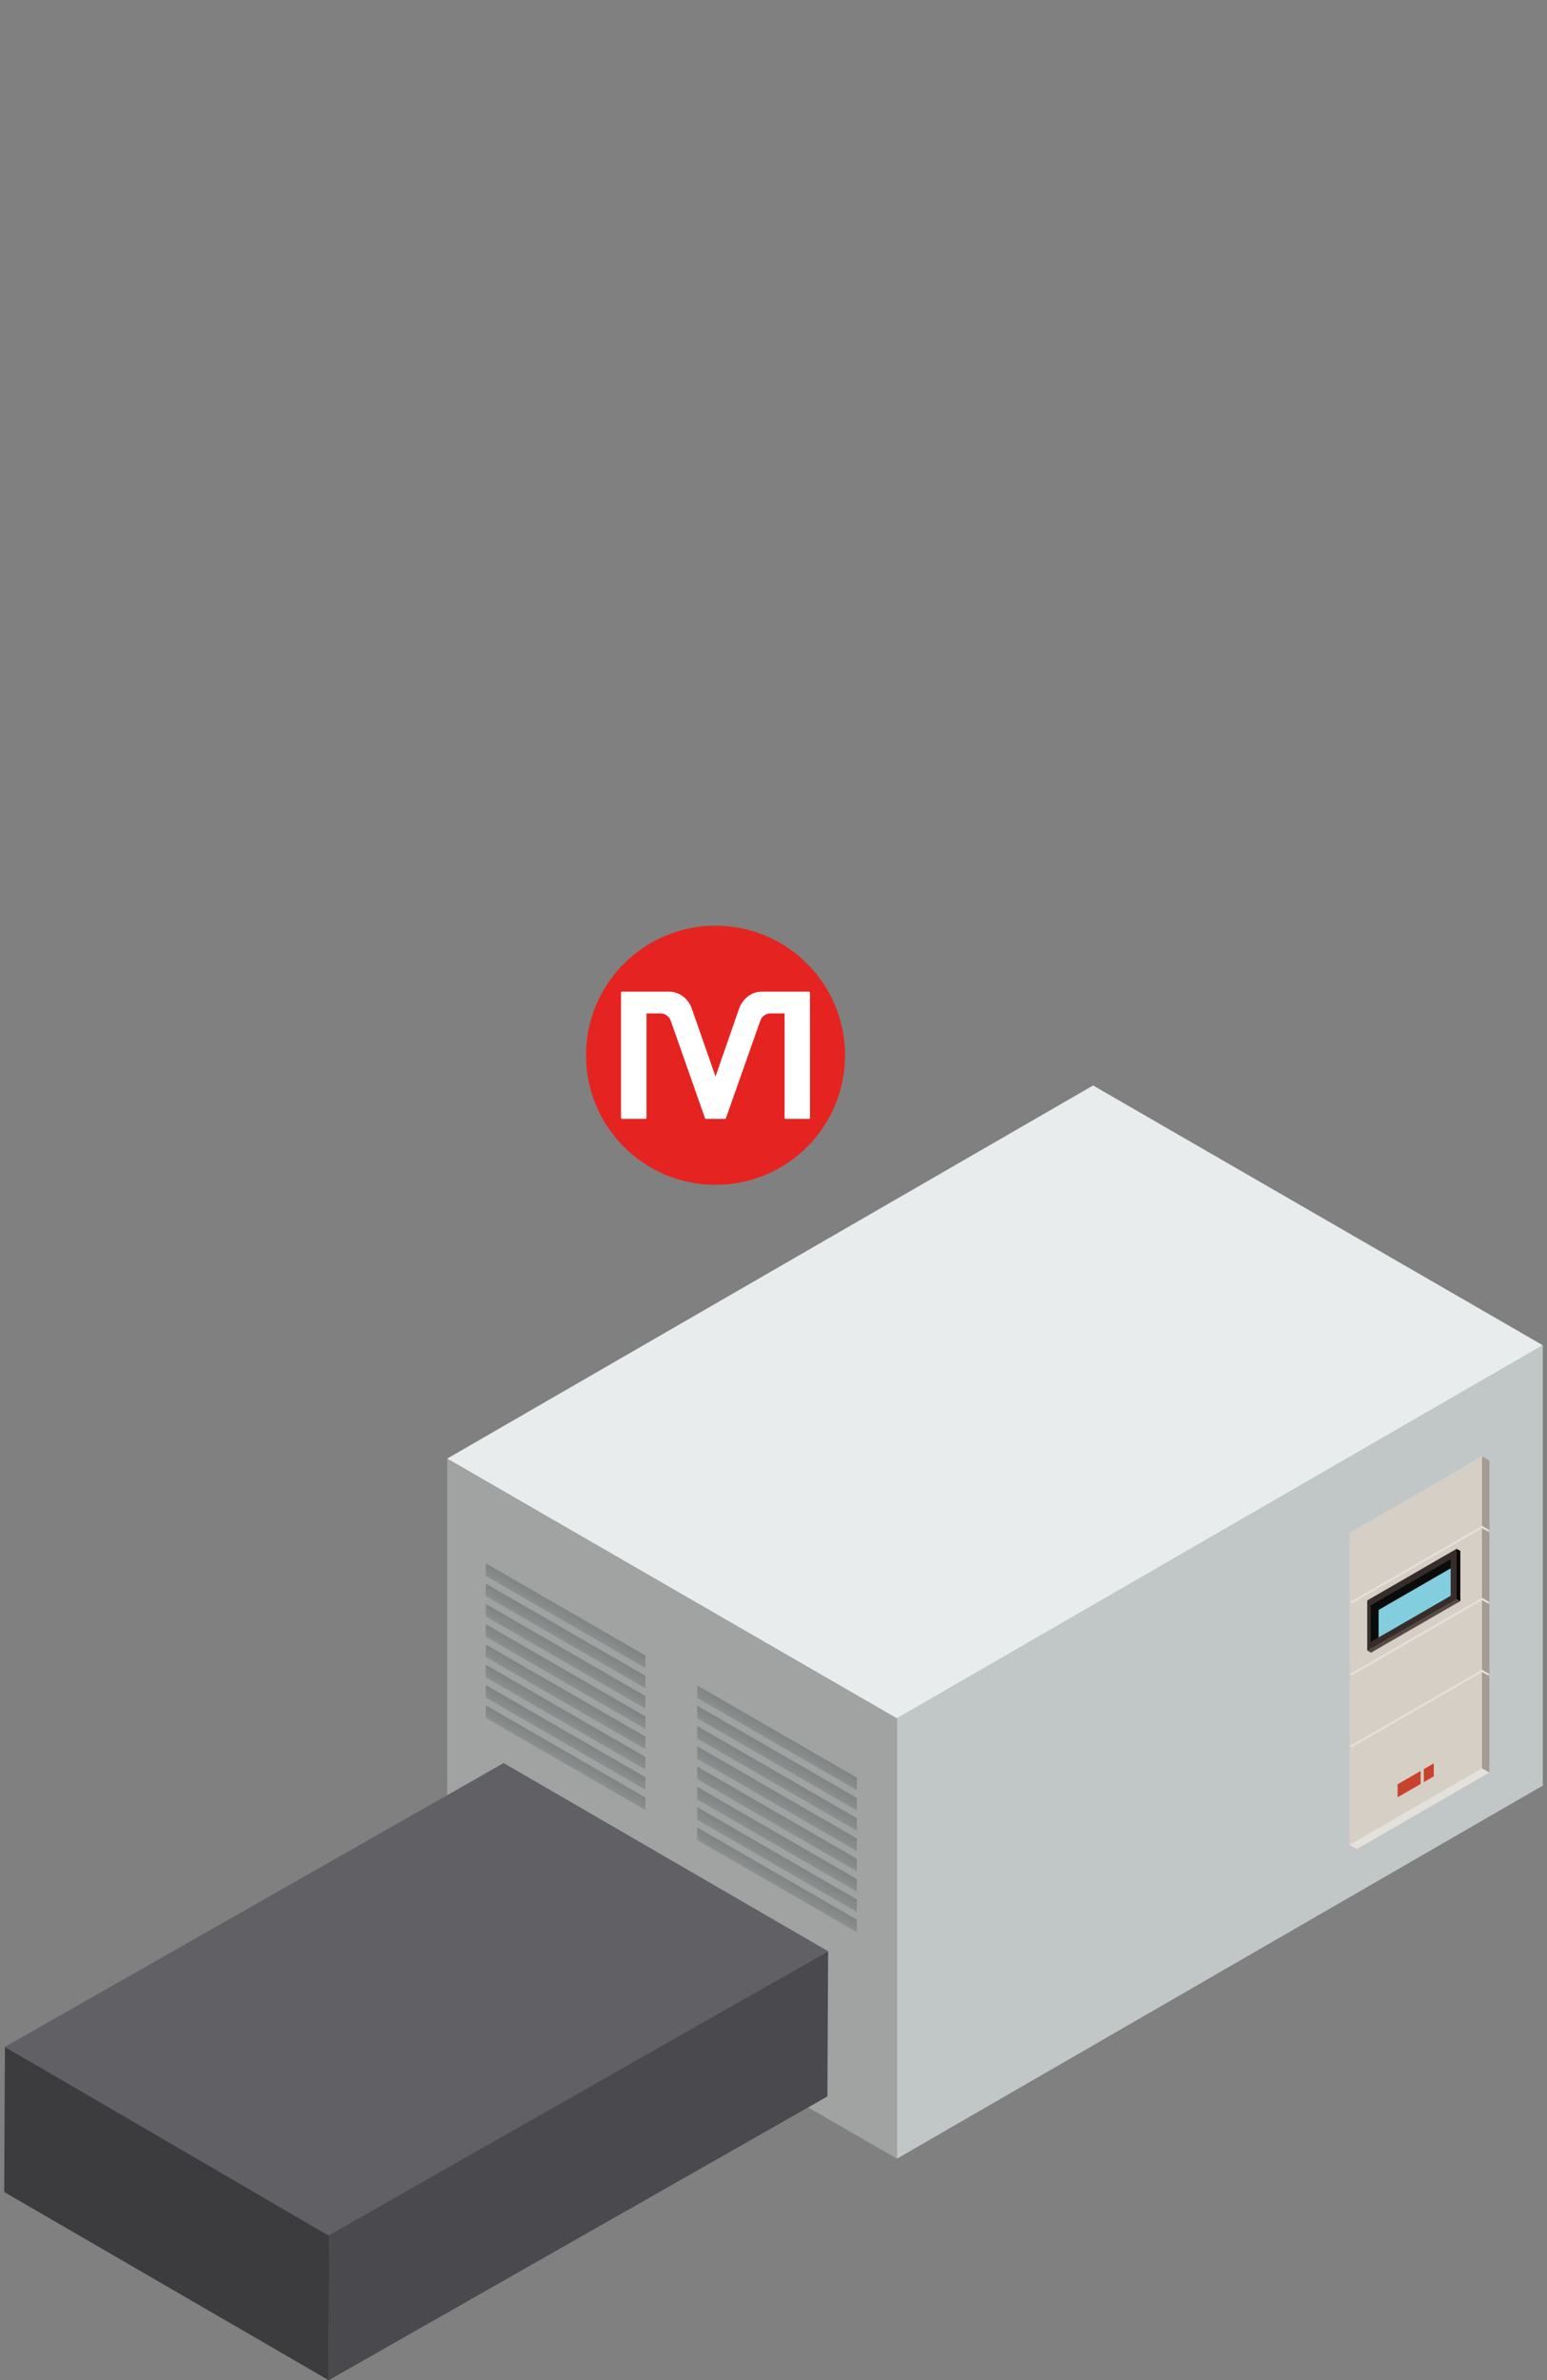 <svg xmlns="http://www.w3.org/2000/svg" xmlns:xlink="http://www.w3.org/1999/xlink" viewBox="0 0 390.182 600"><rect x="0" y="0" width="390.182" height="600" fill="#808080" stroke="none"/><defs><style>.cls-1{fill:#a0a3a2;}.cls-2{fill:#c1c6c7;}.cls-3{fill:#e9eced;}.cls-10,.cls-11,.cls-12,.cls-13,.cls-14,.cls-15,.cls-16,.cls-17,.cls-18,.cls-19,.cls-4,.cls-5,.cls-6,.cls-7,.cls-8,.cls-9{opacity:0.4;}.cls-4{fill:url(#linear-gradient);}.cls-5{fill:url(#linear-gradient-2);}.cls-6{fill:url(#linear-gradient-3);}.cls-7{fill:url(#linear-gradient-4);}.cls-8{fill:url(#linear-gradient-5);}.cls-9{fill:url(#linear-gradient-6);}.cls-10{fill:url(#linear-gradient-7);}.cls-11{fill:url(#linear-gradient-8);}.cls-12{fill:url(#linear-gradient-9);}.cls-13{fill:url(#linear-gradient-10);}.cls-14{fill:url(#linear-gradient-11);}.cls-15{fill:url(#linear-gradient-12);}.cls-16{fill:url(#linear-gradient-13);}.cls-17{fill:url(#linear-gradient-14);}.cls-18{fill:url(#linear-gradient-15);}.cls-19{fill:url(#linear-gradient-16);}.cls-20{fill:#3c3c3f;}.cls-21{fill:#606065;}.cls-22{fill:#49494e;}.cls-23{fill:#e4e0dc;}.cls-24{fill:#a39c94;}.cls-25{fill:#d6cfc5;}.cls-26{fill:#584a44;}.cls-27{fill:#090909;}.cls-28{fill:#362d2a;}.cls-29{fill:#0a0b0b;}.cls-30{fill:#82cdde;}.cls-31{fill:#c8432f;}.cls-32{fill:#e52421;}.cls-33{fill:#fff;}</style><linearGradient id="linear-gradient" x1="143.325" y1="406.084" x2="141.958" y2="408.451" gradientUnits="userSpaceOnUse"><stop offset="0" stop-color="#505557"/><stop offset="1" stop-color="#6b6f70"/></linearGradient><linearGradient id="linear-gradient-2" x1="143.325" y1="411.198" x2="141.958" y2="413.565" xlink:href="#linear-gradient"/><linearGradient id="linear-gradient-3" x1="143.325" y1="416.312" x2="141.958" y2="418.68" xlink:href="#linear-gradient"/><linearGradient id="linear-gradient-4" x1="143.325" y1="421.426" x2="141.958" y2="423.794" xlink:href="#linear-gradient"/><linearGradient id="linear-gradient-5" x1="143.325" y1="426.54" x2="141.958" y2="428.907" xlink:href="#linear-gradient"/><linearGradient id="linear-gradient-6" x1="143.325" y1="431.654" x2="141.958" y2="434.021" xlink:href="#linear-gradient"/><linearGradient id="linear-gradient-7" x1="143.325" y1="436.768" x2="141.958" y2="439.135" xlink:href="#linear-gradient"/><linearGradient id="linear-gradient-8" x1="143.325" y1="441.882" x2="141.958" y2="444.249" xlink:href="#linear-gradient"/><linearGradient id="linear-gradient-9" x1="196.672" y1="436.884" x2="195.305" y2="439.252" xlink:href="#linear-gradient"/><linearGradient id="linear-gradient-10" x1="196.672" y1="441.998" x2="195.305" y2="444.366" xlink:href="#linear-gradient"/><linearGradient id="linear-gradient-11" x1="196.672" y1="447.112" x2="195.305" y2="449.48" xlink:href="#linear-gradient"/><linearGradient id="linear-gradient-12" x1="196.672" y1="452.226" x2="195.305" y2="454.594" xlink:href="#linear-gradient"/><linearGradient id="linear-gradient-13" x1="196.672" y1="457.34" x2="195.305" y2="459.708" xlink:href="#linear-gradient"/><linearGradient id="linear-gradient-14" x1="196.672" y1="462.454" x2="195.305" y2="464.822" xlink:href="#linear-gradient"/><linearGradient id="linear-gradient-15" x1="196.672" y1="467.568" x2="195.305" y2="469.936" xlink:href="#linear-gradient"/><linearGradient id="linear-gradient-16" x1="196.672" y1="472.682" x2="195.305" y2="475.05" xlink:href="#linear-gradient"/></defs><g id="Capa_1" data-name="Capa 1"><g id="_5" data-name="5"><g id="_5-2" data-name="5"><g id="Axonometric_Cube" data-name="Axonometric Cube"><polygon id="Cube_face_-_left" data-name="Cube face - left" class="cls-1" points="226.222 544.16 112.804 478.678 112.804 367.674 226.222 433.157 226.222 544.16"/><polygon id="Cube_face_-_right" data-name="Cube face - right" class="cls-2" points="389.12 450.111 226.222 544.16 226.222 433.157 389.12 339.107 389.12 450.111"/><polygon id="Cube_face_-_top" data-name="Cube face - top" class="cls-3" points="226.222 433.157 112.804 367.674 275.702 273.625 389.12 339.107 226.222 433.157"/></g><polygon class="cls-4" points="162.773 420.469 122.509 397.223 122.509 394.066 162.773 417.313 162.773 420.469"/><polygon class="cls-5" points="162.773 425.583 122.509 402.337 122.509 399.18 162.773 422.427 162.773 425.583"/><polygon class="cls-6" points="162.773 430.697 122.509 407.451 122.509 404.294 162.773 427.541 162.773 430.697"/><polygon class="cls-7" points="162.773 435.811 122.509 412.565 122.509 409.408 162.773 432.654 162.773 435.811"/><polygon class="cls-8" points="162.773 440.925 122.509 417.679 122.509 414.522 162.773 437.768 162.773 440.925"/><polygon class="cls-9" points="162.773 446.039 122.509 422.793 122.509 419.636 162.773 442.882 162.773 446.039"/><polygon class="cls-10" points="162.773 451.153 122.509 427.907 122.509 424.75 162.773 447.996 162.773 451.153"/><polygon class="cls-11" points="162.773 456.267 122.509 433.02 122.509 429.864 162.773 453.111 162.773 456.267"/><polygon class="cls-12" points="216.121 451.27 175.857 428.023 175.857 424.866 216.121 448.113 216.121 451.27"/><polygon class="cls-13" points="216.121 456.384 175.857 433.137 175.857 429.98 216.121 453.227 216.121 456.384"/><polygon class="cls-14" points="216.121 461.497 175.857 438.251 175.857 435.095 216.121 458.341 216.121 461.497"/><polygon class="cls-15" points="216.121 466.611 175.857 443.365 175.857 440.208 216.121 463.455 216.121 466.611"/><polygon class="cls-16" points="216.121 471.725 175.857 448.479 175.857 445.322 216.121 468.569 216.121 471.725"/><polygon class="cls-17" points="216.121 476.839 175.857 453.593 175.857 450.436 216.121 473.683 216.121 476.839"/><polygon class="cls-18" points="216.121 481.954 175.857 458.707 175.857 455.55 216.121 478.797 216.121 481.954"/><polygon class="cls-19" points="216.121 487.067 175.857 463.821 175.857 460.664 216.121 483.911 216.121 487.067"/></g><polygon class="cls-20" points="82.898 600 1.061 552.558 1.242 515.97 83.079 563.412 82.898 600"/><polygon class="cls-21" points="83.138 563.707 1.242 515.97 127.033 444.425 208.87 491.867 83.138 563.707"/><polygon class="cls-22" points="208.87 491.867 208.689 528.455 82.898 600 83.079 563.412 208.87 491.867"/></g><path class="cls-23" d="M375.659,385.71l-1.865-18.619-33.452,36.857,1.865,1.076Z"/><path class="cls-24" d="M373.794,384.631l1.865,1.079V368.167l-1.865-1.076-3.759,9.874Z"/><path class="cls-25" d="M373.794,384.631v-17.54l-33.452,19.315v17.542Z"/><path class="cls-23" d="M375.659,403.841l-1.865-18.618L340.342,422.08l1.865,1.076Z"/><path class="cls-24" d="M373.794,402.763l1.865,1.078V386.3l-1.865-1.076-3.759,9.873Z"/><path class="cls-25" d="M373.794,402.763v-17.54l-33.452,19.315V422.08Z"/><path class="cls-26" d="M368.322,403.6l-.943-13.173-22.536,25.652.932.534Z"/><path class="cls-27" d="M367.379,403.062l.943.533V390.956l-.943-.534L360.6,401.131Z"/><path class="cls-28" d="M367.379,403.062v-12.64l-22.536,13.013v12.639Z"/><polygon class="cls-29" points="365.883 395.341 365.883 393.047 345.734 404.687 345.734 413.901 347.71 412.763 353.271 406.464 365.883 395.341"/><polygon class="cls-30" points="365.883 402.265 365.883 395.341 347.71 405.829 347.71 412.763 365.883 402.265"/><path class="cls-23" d="M375.659,421.973l-1.865-18.618L340.342,440.21l1.865,1.078Z"/><path class="cls-24" d="M373.794,420.9l1.865,1.078V404.431l-1.865-1.076-3.759,9.873Z"/><path class="cls-25" d="M373.794,420.9v-17.54l-33.452,19.314V440.21Z"/><path class="cls-23" d="M375.659,446.816l-1.865-25.332-33.452,43.571,1.865,1.078Z"/><path class="cls-24" d="M373.794,445.74l1.865,1.076V422.562l-1.865-1.078-3.759,9.876Z"/><path class="cls-25" d="M373.794,445.74V421.484L340.342,440.8v24.254Z"/><polygon class="cls-31" points="352.505 449.773 358.318 446.417 358.318 449.694 352.505 453.052 352.505 449.773"/><polygon class="cls-31" points="359.102 449.241 359.102 445.965 361.631 444.504 361.631 447.78 359.102 449.241"/></g><g id="arrow_event_critycal"><circle id="Encendido2" class="cls-32" cx="180.468" cy="266.011" r="32.665"/><path class="cls-33" d="M204.3,281.759a.274.274,0,0,1-.289.288H198.14a.245.245,0,0,1-.177-.08.283.283,0,0,1-.08-.208v-26.3h-3.528a2.737,2.737,0,0,0-2.6,1.86L183.1,281.855a.252.252,0,0,1-.257.192h-4.779a.288.288,0,0,1-.256-.192l-8.628-24.536a2.776,2.776,0,0,0-2.6-1.86h-3.528v26.3a.274.274,0,0,1-.288.288h-5.87a.242.242,0,0,1-.176-.08.283.283,0,0,1-.08-.208v-31.5a.283.283,0,0,1,.08-.208.242.242,0,0,1,.176-.08h11.8a6.272,6.272,0,0,1,.642.032,5.945,5.945,0,0,1,3.191,1.379A6.545,6.545,0,0,1,174.5,254.3l5.966,17.063L186.4,254.3a6.9,6.9,0,0,1,2-2.934,5.689,5.689,0,0,1,3.191-1.363,5.955,5.955,0,0,1,.609-.032h11.8a.274.274,0,0,1,.289.288Z"/></g></svg>